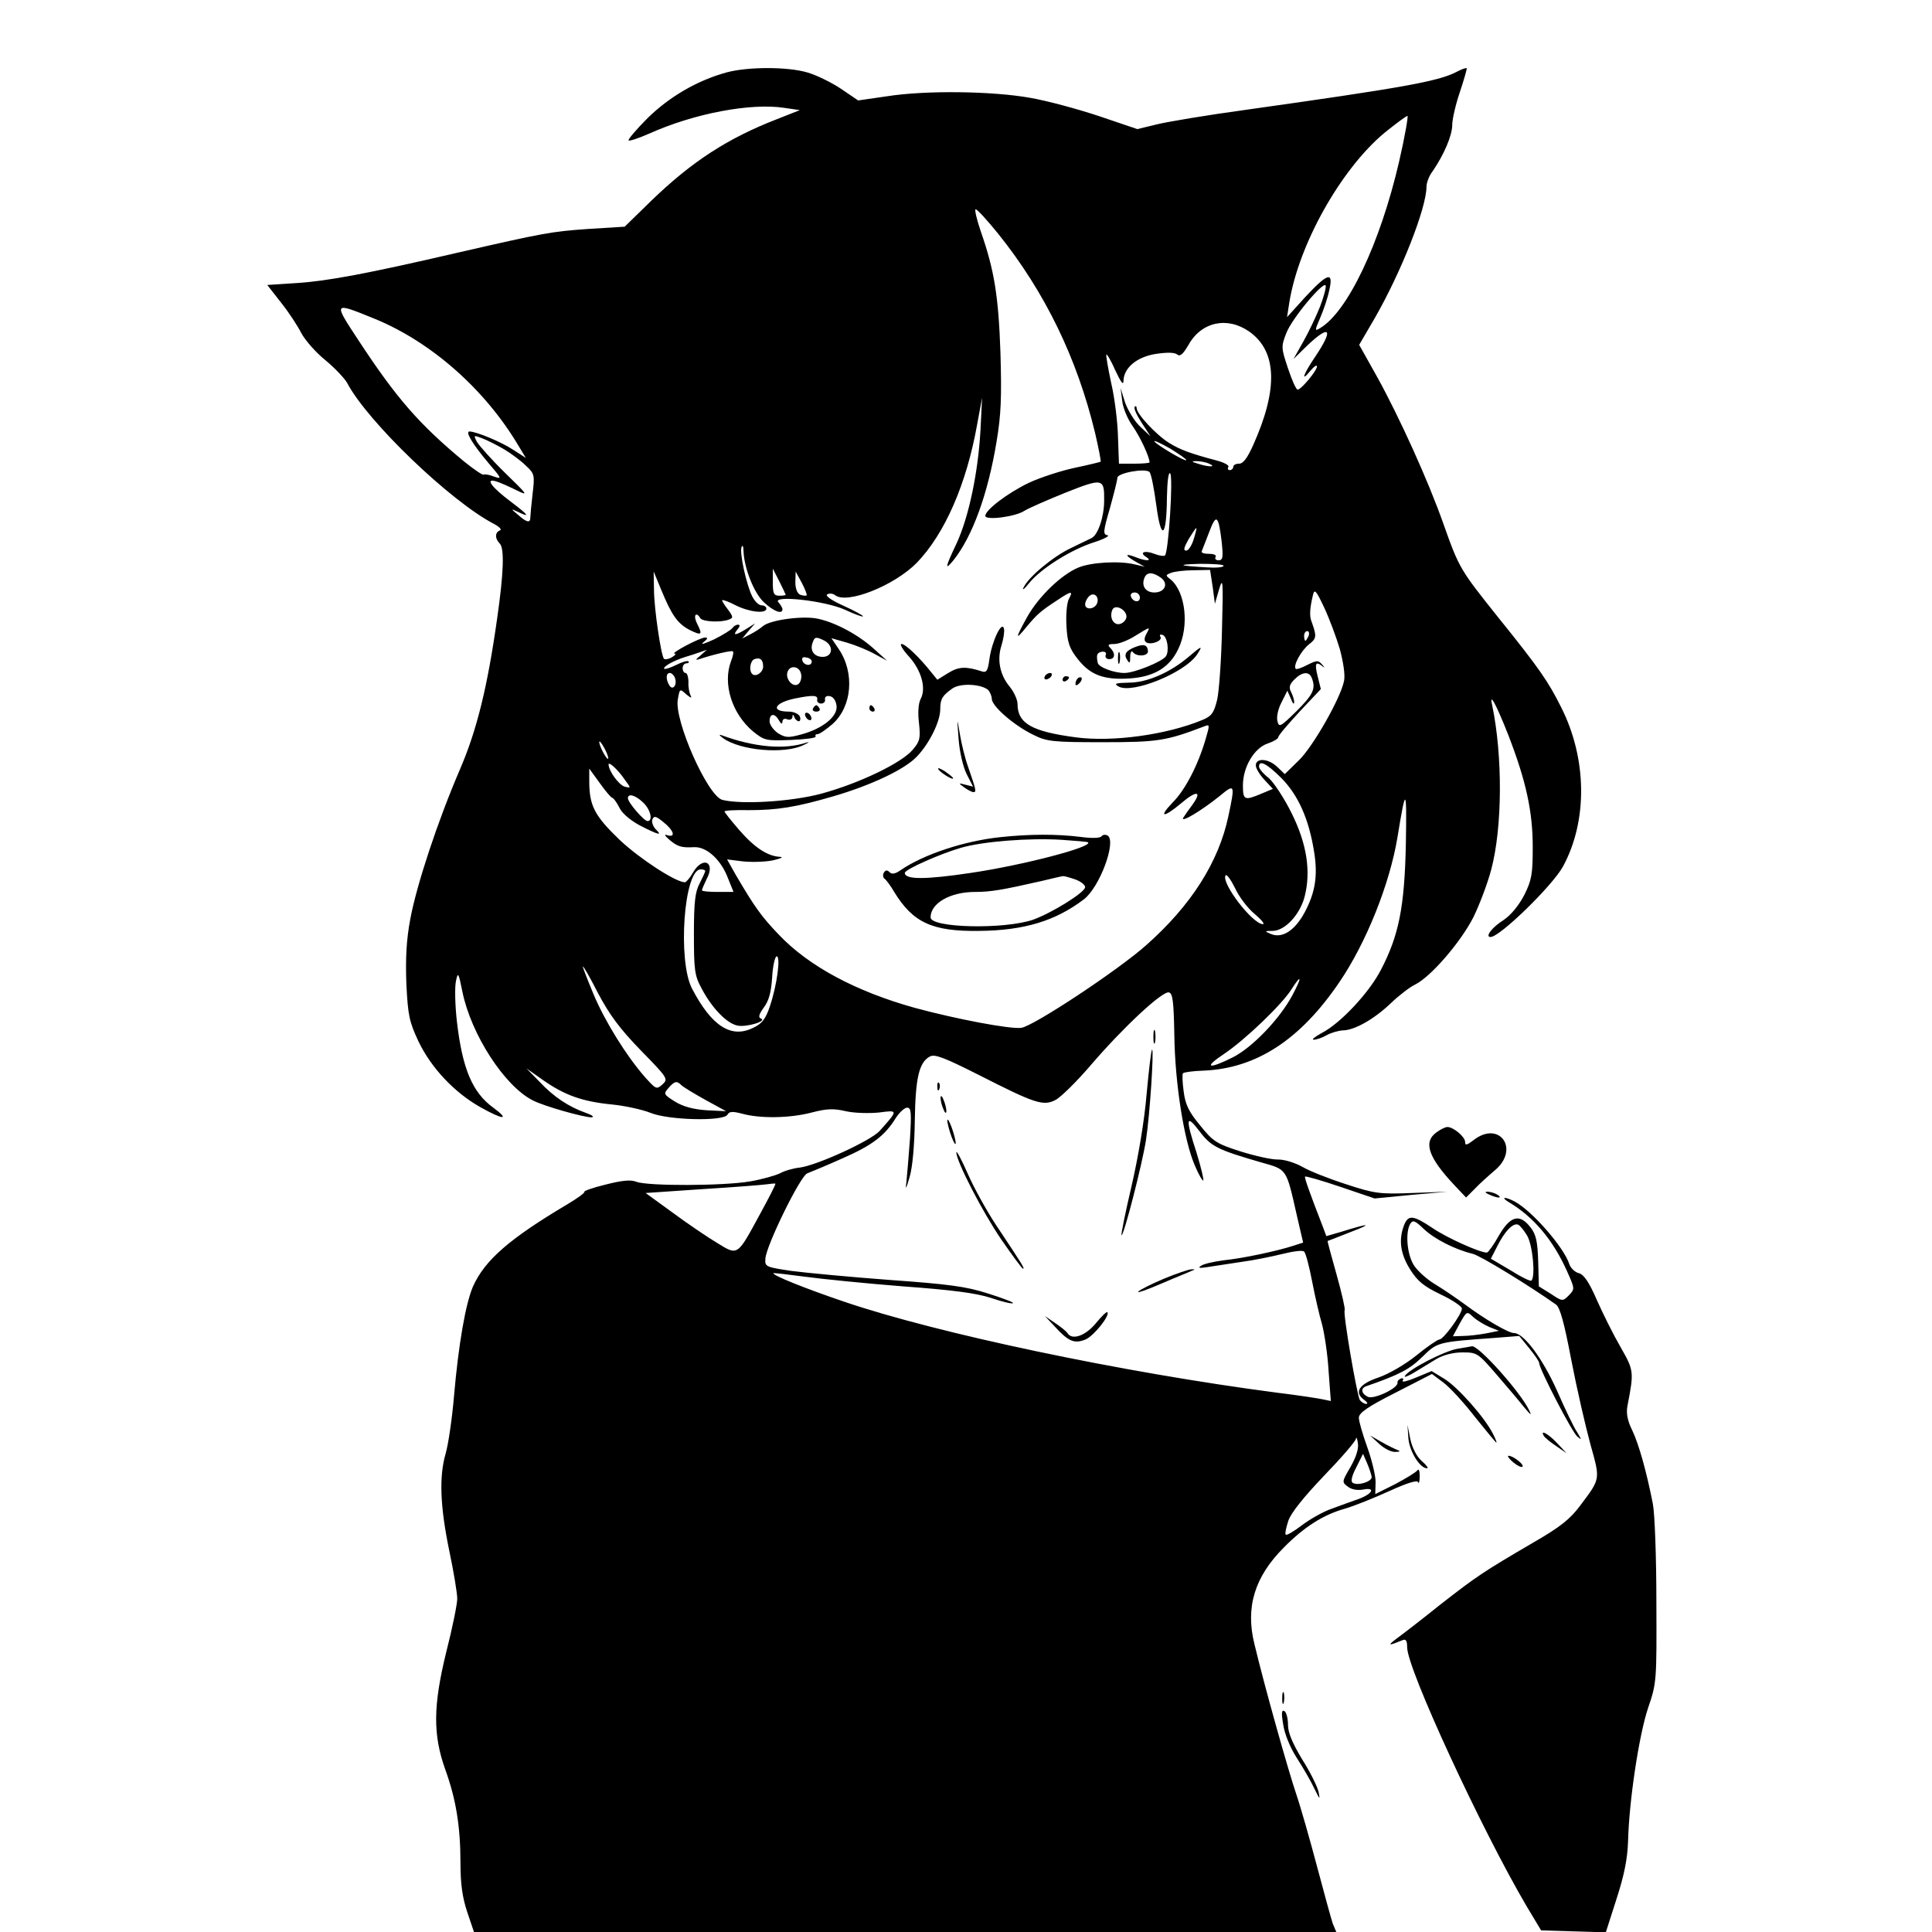 <?xml version="1.0" standalone="no"?>
<!DOCTYPE svg PUBLIC "-//W3C//DTD SVG 20010904//EN"
 "http://www.w3.org/TR/2001/REC-SVG-20010904/DTD/svg10.dtd">
<svg version="1.0" xmlns="http://www.w3.org/2000/svg"
 width="600pt" height="600pt" viewBox="0 0 600 600"
 preserveAspectRatio="xMidYMid meet">
<g transform="translate(0,600) scale(0.1,-0.1)"
fill="#000000" stroke="none">
<path d="M2256 5775 c-91 -25 -178 -76 -245 -142 -35 -35 -61 -66 -59 -69 3
-3 32 7 64 21 140 63 316 96 420 80 l48 -7 -71 -28 c-152 -59 -264 -131 -391
-254 l-82 -80 -113 -7 c-114 -8 -137 -12 -407 -74 -280 -65 -404 -88 -498 -94
l-92 -6 43 -55 c24 -30 52 -73 63 -95 12 -22 45 -60 75 -84 29 -24 59 -56 67
-70 62 -119 321 -368 456 -438 17 -9 25 -18 19 -20 -16 -6 -17 -25 -1 -41 15
-15 12 -93 -8 -232 -30 -213 -63 -347 -115 -468 -69 -160 -135 -359 -155 -467
-12 -64 -15 -122 -12 -201 5 -99 9 -117 38 -179 39 -81 110 -157 191 -203 71
-40 95 -42 41 -2 -65 47 -96 121 -113 267 -6 52 -7 109 -3 126 6 30 8 27 20
-33 27 -132 130 -292 218 -337 34 -18 158 -53 183 -53 10 1 2 7 -18 14 -53 19
-99 49 -144 97 l-40 41 51 -36 c67 -47 122 -67 214 -76 41 -4 95 -16 120 -26
56 -23 226 -27 239 -6 6 11 16 11 47 3 55 -15 146 -14 215 4 46 12 68 13 106
4 27 -6 72 -7 103 -4 60 8 60 8 2 -57 -28 -31 -195 -107 -248 -114 -20 -2 -48
-10 -62 -18 -15 -7 -57 -19 -93 -25 -80 -14 -318 -15 -353 -1 -18 7 -45 4 -96
-9 -38 -9 -68 -20 -65 -22 2 -3 -21 -20 -53 -39 -180 -107 -256 -173 -293
-255 -23 -53 -45 -179 -59 -340 -6 -71 -18 -152 -26 -179 -21 -72 -17 -165 11
-301 14 -66 25 -133 25 -150 0 -16 -15 -91 -34 -165 -41 -167 -42 -257 -3
-366 33 -91 47 -176 47 -290 0 -65 6 -107 21 -152 l21 -62 1339 0 1339 0 -11
26 c-5 15 -27 95 -49 178 -22 83 -51 185 -65 226 -25 74 -98 333 -129 463 -29
115 0 210 91 301 62 63 122 102 191 121 30 9 92 34 138 55 55 25 85 34 88 27
2 -7 5 2 5 18 0 17 -3 25 -7 19 -4 -6 -35 -25 -69 -43 l-62 -31 1 38 c0 20
-12 69 -26 108 -14 39 -26 80 -26 91 0 15 27 34 114 78 l113 58 36 -27 c20
-15 64 -63 98 -107 35 -43 64 -79 66 -79 2 0 -3 13 -11 28 -26 51 -107 142
-149 169 l-41 25 -48 -20 c-26 -11 -45 -16 -42 -10 4 6 1 9 -5 7 -7 -3 -12 -8
-11 -13 3 -17 -74 -53 -92 -44 -21 10 -23 27 -5 33 101 35 134 52 173 90 48
47 46 47 226 60 l76 6 31 -38 c17 -21 31 -41 31 -46 0 -18 103 -217 119 -229
14 -11 13 -10 -1 14 -10 14 -38 73 -63 130 -45 100 -103 178 -133 178 -18 0
-94 45 -154 90 -26 19 -67 47 -92 62 -25 15 -55 42 -66 60 -21 35 -26 102 -10
128 8 12 15 9 42 -17 33 -31 95 -63 152 -77 24 -6 176 -99 259 -158 12 -10 25
-57 47 -173 17 -88 44 -205 59 -260 31 -111 32 -106 -31 -190 -32 -43 -62 -67
-147 -116 -154 -90 -175 -104 -289 -193 -56 -45 -117 -92 -135 -105 -29 -22
-26 -23 18 -5 11 5 15 -1 15 -22 0 -67 232 -568 371 -804 l45 -75 100 -3 101
-3 33 103 c24 74 34 124 36 178 3 127 34 331 62 415 27 79 27 84 26 330 0 138
-5 275 -11 305 -19 97 -43 184 -64 228 -15 30 -19 53 -15 75 21 108 20 111
-21 183 -22 38 -55 104 -74 147 -24 55 -40 79 -56 83 -12 3 -25 16 -29 27 -16
52 -116 167 -171 196 -29 15 -44 14 -18 -2 78 -46 139 -119 182 -216 24 -54
24 -54 5 -74 -19 -19 -20 -19 -56 5 l-37 23 -2 77 c-2 60 -6 83 -23 105 -34
45 -63 38 -99 -24 -16 -29 -33 -52 -37 -53 -21 -1 -125 46 -169 76 -61 41 -76
42 -89 8 -17 -45 -11 -88 19 -136 23 -37 43 -53 95 -78 36 -17 66 -37 66 -44
0 -17 -57 -96 -70 -96 -5 0 -38 -22 -72 -50 -35 -28 -85 -57 -117 -68 -60 -20
-77 -46 -45 -69 10 -7 13 -13 7 -13 -7 0 -15 6 -20 12 -9 16 -53 270 -47 279
2 4 -9 53 -25 110 -16 57 -29 104 -28 105 1 0 34 13 72 28 71 27 58 28 -28 1
l-48 -14 -10 27 c-43 111 -59 156 -56 158 2 2 51 -12 110 -32 l106 -36 113 11
113 10 -109 -4 c-100 -4 -117 -2 -205 27 -53 17 -114 41 -136 54 -23 13 -56
23 -75 23 -19 -1 -72 11 -117 25 -75 24 -86 31 -126 81 -35 42 -46 65 -51 105
-4 29 -5 55 -2 57 3 3 31 7 64 8 164 7 300 96 421 274 84 123 157 306 181 451
26 160 29 157 26 -20 -4 -198 -22 -286 -78 -393 -37 -71 -125 -165 -183 -195
-22 -12 -33 -21 -25 -21 8 0 26 6 40 14 14 8 36 14 50 15 36 0 98 35 150 85
25 24 59 50 76 58 49 25 141 132 180 209 19 39 44 105 55 147 35 131 36 353 3
511 -10 44 13 2 51 -95 54 -140 75 -235 75 -345 0 -84 -3 -103 -26 -149 -17
-33 -41 -62 -64 -78 -37 -23 -59 -53 -41 -53 29 0 192 159 225 219 77 142 75
335 -6 495 -40 80 -69 122 -194 277 -119 149 -122 153 -171 291 -47 134 -137
332 -206 457 l-56 100 49 84 c82 143 160 341 160 407 0 12 8 34 19 48 35 51
61 111 61 144 0 18 11 65 24 103 13 39 22 71 21 73 -2 2 -16 -3 -33 -12 -56
-29 -169 -49 -652 -117 -118 -16 -243 -37 -276 -45 l-62 -15 -118 40 c-66 22
-162 48 -214 57 -117 21 -324 24 -445 5 l-90 -13 -53 36 c-30 20 -77 43 -105
51 -61 18 -184 18 -251 0z m2089 -277 c-59 -255 -161 -469 -247 -518 -15 -9
-15 -6 2 33 10 23 23 61 28 85 14 60 -4 55 -74 -20 l-57 -63 7 45 c29 181 160
414 295 527 36 29 68 53 72 53 3 0 -8 -64 -26 -142z m-1245 -224 c146 -182
245 -387 301 -619 11 -48 19 -88 17 -89 -2 -1 -38 -10 -81 -19 -42 -9 -107
-30 -143 -47 -66 -32 -134 -84 -134 -102 0 -15 94 -3 122 16 13 8 70 33 127
56 116 46 121 45 120 -25 0 -50 -19 -106 -39 -116 -8 -4 -37 -18 -64 -31 -55
-26 -131 -89 -147 -122 -6 -11 2 -6 17 13 37 46 132 105 202 127 31 10 50 20
41 22 -14 2 -13 12 8 84 12 44 23 86 23 94 0 15 87 31 100 18 5 -5 14 -51 21
-103 15 -114 32 -101 33 25 1 51 5 79 10 74 10 -10 -5 -244 -16 -255 -3 -3
-18 -1 -33 5 -31 12 -48 4 -25 -10 20 -13 -2 -13 -34 0 -34 13 -33 5 2 -15
l27 -15 -30 7 c-48 12 -137 7 -177 -10 -52 -22 -122 -89 -158 -153 -37 -67
-38 -75 -3 -32 33 40 46 51 95 83 46 31 52 31 37 4 -6 -13 -9 -48 -7 -84 3
-51 9 -69 36 -103 39 -49 81 -64 160 -59 76 5 124 34 151 91 35 71 23 177 -23
216 -17 13 -17 14 1 21 10 4 41 8 70 8 l51 1 8 -52 7 -53 13 45 c12 40 13 27
9 -125 -2 -93 -9 -192 -15 -218 -10 -41 -17 -51 -46 -63 -111 -46 -278 -69
-392 -54 -137 18 -182 43 -182 104 0 13 -11 37 -24 53 -31 37 -40 84 -26 128
6 19 10 43 8 52 -6 28 -37 -37 -45 -92 -5 -38 -9 -45 -24 -40 -49 16 -72 15
-104 -5 l-34 -21 -18 22 c-36 46 -81 89 -93 89 -7 0 3 -17 22 -38 40 -44 55
-100 37 -133 -7 -14 -9 -42 -5 -75 5 -47 3 -56 -20 -83 -35 -41 -166 -104
-284 -136 -94 -25 -249 -34 -307 -19 -46 13 -150 248 -138 312 6 34 6 34 27
15 12 -10 18 -12 13 -4 -4 8 -8 27 -7 42 0 16 -4 29 -9 29 -5 0 -9 7 -9 15 0
8 5 15 12 15 6 0 9 3 6 6 -4 3 -20 -2 -38 -11 -18 -9 -34 -14 -37 -12 -6 6 30
26 66 37 14 4 35 11 46 15 l20 7 -20 -18 c-16 -13 -16 -15 -3 -11 42 14 100
28 104 24 3 -2 0 -16 -6 -31 -26 -70 3 -162 68 -217 36 -29 40 -30 119 -27 44
2 79 6 76 11 -2 4 0 7 6 7 6 0 26 14 46 31 61 54 70 159 20 233 l-23 34 49
-14 c27 -8 66 -24 87 -36 l37 -20 -40 36 c-48 44 -119 82 -173 94 -46 11 -149
-3 -172 -22 -8 -7 -26 -19 -40 -26 l-25 -13 20 24 20 23 -27 -17 c-34 -21 -44
-22 -28 -2 8 9 9 15 2 15 -6 0 -14 -5 -17 -10 -4 -6 -30 -22 -58 -36 -29 -13
-43 -18 -33 -9 14 11 16 15 5 15 -17 -1 -108 -49 -94 -50 6 0 2 -5 -8 -11 -10
-6 -21 -8 -25 -5 -9 10 -31 157 -31 216 l-1 55 24 -58 c32 -78 51 -104 87
-123 38 -19 42 -16 24 19 -13 25 -4 40 10 17 7 -11 64 -14 89 -4 14 5 13 9 -4
32 -11 14 -19 27 -17 28 2 2 21 -5 42 -16 42 -21 95 -27 95 -10 0 6 -7 10 -15
10 -8 0 -21 12 -29 28 -18 36 -40 136 -33 153 3 8 6 2 6 -12 2 -54 33 -132 64
-160 30 -28 57 -38 57 -21 0 4 -6 14 -12 21 -25 24 144 6 207 -23 30 -14 55
-23 55 -20 0 3 -28 18 -61 33 -38 17 -57 31 -50 35 7 4 17 3 24 -2 36 -30 184
29 254 100 87 90 155 245 188 432 l15 81 -5 -100 c-7 -130 -36 -270 -74 -352
-36 -76 -38 -87 -10 -53 59 74 107 205 134 369 14 83 16 138 12 275 -6 176
-19 257 -61 377 -13 38 -20 69 -16 69 5 0 36 -34 70 -76z m1000 -225 c-12 -30
-35 -79 -52 -109 l-31 -55 44 43 c70 66 81 50 24 -35 -38 -56 -47 -83 -15 -44
11 13 20 19 20 13 0 -13 -49 -72 -60 -72 -5 0 -18 30 -30 66 -21 63 -22 67 -5
110 17 45 117 164 122 147 2 -6 -6 -35 -17 -64z m-2934 -40 c174 -72 340 -218
444 -393 l23 -38 -39 25 c-36 24 -115 57 -136 57 -14 0 10 -40 59 -98 41 -48
43 -51 17 -42 -15 6 -29 8 -32 6 -2 -3 -30 16 -61 41 -140 116 -210 197 -327
375 -80 122 -81 121 52 67z m2714 -39 c86 -61 90 -178 12 -352 -18 -40 -31
-58 -44 -58 -10 0 -18 -4 -18 -10 0 -5 -5 -10 -11 -10 -5 0 -8 4 -4 10 3 5
-14 14 -37 20 -79 21 -113 33 -148 55 -40 25 -100 90 -100 107 0 6 -3 8 -6 5
-4 -4 6 -26 21 -49 l28 -43 -32 30 c-17 16 -38 50 -47 75 l-14 45 5 -39 c2
-22 17 -58 33 -80 23 -33 52 -95 52 -112 0 -2 -21 -4 -48 -4 l-47 0 -3 83 c-1
45 -10 120 -21 167 -10 47 -17 87 -15 89 2 2 15 -20 28 -50 17 -36 25 -47 25
-32 1 41 42 75 101 84 34 5 58 5 66 -2 9 -7 18 1 35 30 40 72 121 89 189 41z
m-2315 -365 c22 -13 53 -36 68 -51 27 -25 28 -29 21 -88 -4 -33 -7 -67 -7 -73
0 -18 -11 -16 -38 8 -23 19 -23 20 -2 10 41 -20 35 -11 -18 29 -63 47 -84 76
-48 65 13 -4 42 -17 64 -28 37 -18 34 -14 -36 54 -42 41 -81 85 -88 97 -11 21
-10 21 16 11 16 -6 46 -21 68 -34z m2119 -34 c-4 -5 -91 47 -99 58 -3 5 19 -5
49 -22 29 -18 52 -34 50 -36z m71 -11 c25 -11 -1 -11 -35 0 -20 6 -21 8 -5 8
11 0 29 -3 40 -8z m39 -242 c5 -49 4 -58 -10 -58 -8 0 -12 5 -9 10 4 6 -5 10
-20 10 -15 0 -25 3 -23 8 2 4 12 31 23 59 22 59 29 54 39 -29z m-87 7 c-6 -19
-16 -35 -23 -35 -10 0 -7 10 7 35 12 19 22 35 24 35 2 0 -2 -16 -8 -35z m93
-82 c0 -5 -24 -7 -52 -5 -89 5 -97 9 -20 11 39 0 72 -2 72 -6z m-1360 -90 c0
-2 -9 -3 -20 -3 -17 0 -20 7 -20 42 l0 42 20 -39 c11 -22 20 -41 20 -42z m65
-2 c-2 -2 -11 -1 -20 2 -9 4 -15 19 -15 39 l1 33 19 -35 c10 -19 17 -37 15
-39z m1100 55 c25 -18 13 -46 -20 -46 -27 0 -41 20 -31 45 7 19 26 19 51 1z
m556 -222 c11 -41 17 -81 13 -99 -11 -54 -96 -203 -140 -246 l-44 -43 -23 22
c-28 27 -67 29 -67 5 0 -9 12 -29 27 -45 l26 -28 -36 -15 c-52 -22 -57 -20
-57 26 0 57 35 116 77 130 18 6 33 15 33 20 0 5 30 40 66 79 l66 70 -10 40
c-10 40 -6 48 16 30 7 -5 6 -3 -2 6 -12 14 -16 14 -46 -1 -17 -9 -34 -15 -36
-12 -9 9 16 55 40 75 25 19 26 25 9 72 -7 17 -5 42 4 80 5 22 9 19 35 -36 16
-34 38 -93 49 -130z m-754 142 c-8 -19 -37 -21 -37 -3 0 7 5 18 12 25 15 15
33 -1 25 -22z m133 18 c0 -17 -22 -14 -28 4 -2 7 3 12 12 12 9 0 16 -7 16 -16z
m-42 -62 c-2 -9 -11 -18 -21 -20 -19 -4 -32 20 -23 43 8 22 48 0 44 -23z m62
-51 c-7 -13 -7 -22 0 -26 15 -9 51 5 44 17 -4 6 -1 9 7 6 14 -5 21 -49 10 -66
-12 -17 -98 -52 -129 -52 -33 0 -81 18 -83 32 -5 25 -2 31 13 34 10 1 15 -3
12 -10 -3 -7 2 -13 11 -13 18 0 20 18 3 35 -9 9 -7 12 13 12 13 0 42 11 64 25
49 30 48 30 35 6z m504 -6 c-4 -8 -8 -15 -10 -15 -2 0 -4 7 -4 15 0 8 4 15 10
15 5 0 7 -7 4 -15z m-1503 -15 c29 -16 25 -50 -6 -50 -27 0 -41 20 -31 45 6
18 11 18 37 5z m-191 -80 c0 -18 -23 -34 -34 -23 -11 11 -6 41 7 46 17 6 27
-1 27 -23z m151 15 c-1 -15 -24 -12 -29 3 -3 9 2 13 12 10 10 -1 17 -7 17 -13z
m-33 -39 c2 -10 -1 -23 -7 -29 -16 -16 -44 14 -35 37 8 22 38 17 42 -8z m-392
-11 c8 -21 -6 -41 -17 -24 -12 19 -11 39 1 39 6 0 13 -7 16 -15z m1978 -1 c13
-33 4 -51 -48 -103 -50 -49 -54 -51 -59 -30 -3 13 2 37 13 58 l18 36 11 -25
c5 -14 10 -19 10 -12 1 7 -4 22 -9 32 -8 15 -6 24 10 40 24 24 46 26 54 4z
m-1006 -36 c6 -6 12 -19 12 -28 0 -23 69 -83 129 -112 42 -21 60 -23 216 -23
171 0 197 4 317 50 15 6 15 3 2 -41 -24 -82 -64 -158 -102 -196 -46 -48 -29
-49 27 -2 47 40 65 38 35 -4 -11 -15 -24 -33 -29 -41 -11 -19 56 21 113 67 47
39 48 37 27 -62 -30 -143 -116 -278 -255 -401 -86 -77 -349 -251 -388 -257
-33 -5 -202 27 -331 62 -183 51 -329 129 -422 227 -54 56 -76 87 -134 186
l-27 48 48 -6 c27 -3 69 -2 94 3 25 6 35 10 22 11 -38 2 -78 28 -126 83 -25
29 -46 55 -46 58 0 3 34 5 76 4 87 0 146 9 262 43 117 34 223 84 260 124 39
41 72 109 72 146 0 33 7 43 38 65 25 17 87 14 110 -4z m-530 -30 c-2 -7 4 -13
12 -13 8 0 14 6 12 13 -1 8 5 12 15 10 11 -2 19 -14 21 -30 4 -33 -43 -71
-110 -89 -40 -11 -49 -10 -72 4 -14 10 -26 26 -26 37 0 25 16 26 29 3 7 -12
10 -13 11 -4 0 7 6 11 15 7 8 -3 15 0 16 7 0 9 2 9 6 0 2 -7 9 -13 14 -13 4 0
6 7 3 15 -4 8 -19 15 -34 15 -59 0 -45 28 20 41 55 11 70 10 68 -3z m-649
-183 c0 -5 -6 1 -14 15 -8 14 -14 30 -14 35 0 6 6 -1 14 -15 8 -14 14 -29 14
-35z m51 -66 c20 -27 20 -27 0 -22 -18 5 -50 49 -50 69 0 10 29 -16 50 -47z
m2040 4 c52 -53 85 -127 101 -228 12 -74 4 -126 -29 -188 -30 -56 -69 -82
-104 -68 -22 9 -22 10 5 10 38 1 83 50 98 104 21 79 8 165 -39 260 -23 47 -56
97 -72 111 -17 13 -30 29 -30 35 0 22 24 10 70 -36z m-2078 -61 c5 -2 15 -17
23 -33 9 -17 36 -39 65 -54 57 -29 68 -31 46 -10 -8 9 -13 22 -10 30 5 12 11
11 34 -8 32 -25 40 -49 13 -41 -12 4 -9 -1 7 -15 25 -21 38 -24 75 -22 37 2
79 -34 102 -87 l21 -52 -49 0 c-27 0 -49 2 -49 5 0 4 7 19 15 36 28 53 -13 71
-43 19 -9 -16 -21 -30 -25 -30 -28 0 -139 72 -202 131 -78 75 -95 106 -95 183
l0 39 32 -44 c17 -24 35 -46 40 -47z m95 -14 c23 -21 32 -58 14 -58 -11 0 -61
58 -61 71 0 16 23 10 47 -13z m193 -213 c0 -4 -8 -20 -17 -38 -14 -26 -18 -57
-18 -157 0 -112 2 -130 24 -170 31 -59 77 -108 111 -115 28 -6 94 14 73 22 -9
3 -6 13 9 34 16 21 23 48 26 94 2 36 9 65 14 65 13 0 1 -90 -21 -155 -13 -39
-24 -54 -52 -67 -68 -34 -129 5 -190 122 -45 87 -25 370 27 370 8 0 14 -2 14
-5z m1706 -133 c21 -18 33 -32 26 -32 -32 0 -130 128 -116 151 3 6 16 -12 29
-38 12 -27 40 -64 61 -81z m-1906 -424 c84 -86 86 -89 67 -106 -18 -16 -20
-15 -54 23 -58 66 -125 174 -160 258 -18 43 -33 82 -33 85 1 4 22 -33 47 -82
36 -68 68 -111 133 -178z m2023 170 c-40 -74 -125 -162 -185 -192 -76 -38 -91
-32 -28 10 65 43 182 155 211 202 32 50 33 38 2 -20z m-366 -123 c2 -150 30
-326 63 -403 12 -29 25 -51 27 -48 2 2 -7 41 -21 86 -35 108 -33 122 9 67 36
-48 57 -58 192 -97 81 -23 77 -17 111 -167 l19 -82 -31 -10 c-49 -16 -156 -39
-216 -45 -30 -4 -62 -11 -70 -17 -11 -7 -5 -8 20 -4 19 3 67 10 105 16 39 5
96 17 129 25 32 8 62 12 66 7 5 -4 16 -46 25 -93 9 -47 23 -107 31 -134 7 -27
17 -91 20 -143 l7 -94 -24 5 c-13 3 -78 13 -144 21 -481 63 -1055 184 -1345
283 -118 40 -223 82 -218 88 2 1 46 -4 98 -11 52 -7 190 -21 305 -30 151 -11
228 -21 273 -36 35 -12 65 -19 68 -16 3 2 -33 16 -78 30 -68 22 -124 29 -305
42 -121 9 -259 22 -305 28 -80 12 -83 13 -81 38 2 40 109 258 130 265 10 4 59
24 108 46 94 41 133 71 167 126 11 17 27 32 35 32 13 0 14 -14 9 -97 -4 -54
-9 -114 -11 -133 -4 -27 -1 -24 10 15 9 31 15 98 16 175 2 132 13 181 47 199
15 8 44 -3 153 -58 173 -88 199 -97 237 -77 16 8 67 58 112 111 99 115 219
227 240 223 12 -3 15 -26 17 -133z m-1531 -155 c6 -6 39 -26 75 -46 l64 -35
-61 3 c-41 3 -72 11 -98 27 -35 22 -36 24 -20 42 19 22 26 23 40 9z m244 -401
c-71 -131 -68 -129 -133 -89 -30 18 -92 60 -138 94 l-84 61 176 12 c97 6 187
13 200 15 13 2 25 3 27 2 2 -1 -20 -44 -48 -95z m2383 -67 c17 -30 26 -126 13
-139 -3 -3 -32 11 -65 32 l-61 36 20 39 c23 46 48 72 64 67 6 -2 19 -18 29
-35z m-118 -283 l30 -12 -40 -8 c-22 -4 -54 -8 -72 -8 l-31 -1 21 39 c22 39
22 40 42 21 11 -10 34 -24 50 -31z m-431 -435 c-27 -46 -27 -47 -8 -61 11 -9
30 -12 47 -9 40 8 30 -13 -13 -29 -19 -7 -57 -20 -83 -30 -27 -9 -69 -33 -94
-52 -25 -19 -47 -32 -50 -29 -3 2 1 22 8 43 8 24 47 73 111 140 54 56 99 108
99 115 1 7 4 1 6 -14 3 -18 -6 -44 -23 -74z m66 -31 c0 -15 -44 -28 -59 -18
-7 4 -3 21 11 48 l21 42 13 -30 c7 -16 13 -36 14 -42z"/>
<path d="M3690 3959 c-57 -48 -128 -79 -184 -79 -42 -1 -48 -3 -32 -12 42 -24
207 43 244 100 19 29 14 27 -28 -9z"/>
<path d="M3245 3900 c-3 -5 -2 -10 4 -10 5 0 13 5 16 10 3 6 2 10 -4 10 -5 0
-13 -4 -16 -10z"/>
<path d="M3300 3889 c0 -5 5 -7 10 -4 6 3 10 8 10 11 0 2 -4 4 -10 4 -5 0 -10
-5 -10 -11z"/>
<path d="M3347 3893 c-4 -3 -7 -11 -7 -17 0 -6 5 -5 12 2 6 6 9 14 7 17 -3 3
-9 2 -12 -2z"/>
<path d="M2700 3800 c0 -5 5 -10 11 -10 5 0 7 5 4 10 -3 6 -8 10 -11 10 -2 0
-4 -4 -4 -10z"/>
<path d="M2245 3708 c53 -39 191 -51 250 -22 17 8 21 11 10 8 -68 -23 -162
-15 -265 23 -8 3 -6 -1 5 -9z"/>
<path d="M3524 3990 c-28 -11 -35 -23 -23 -40 7 -12 9 -9 9 10 0 14 4 21 8 15
12 -16 50 -13 47 4 -2 19 -14 22 -41 11z"/>
<path d="M3472 3955 c0 -16 2 -22 5 -12 2 9 2 23 0 30 -3 6 -5 -1 -5 -18z"/>
<path d="M2977 3705 c3 -40 14 -87 25 -109 l20 -39 -24 6 c-22 6 -22 5 -4 -8
11 -8 24 -15 29 -15 10 0 9 5 -17 80 -9 25 -20 70 -25 100 -9 54 -9 53 -4 -15z"/>
<path d="M2914 3611 c7 -11 46 -35 46 -28 0 3 -12 12 -26 22 -15 9 -23 12 -20
6z"/>
<path d="M3105 3400 c-111 -12 -235 -53 -306 -101 -18 -13 -29 -15 -36 -8 -8
8 -13 7 -18 -1 -4 -7 -3 -15 2 -19 5 -3 19 -22 30 -41 58 -95 118 -123 263
-121 140 1 238 31 326 98 49 37 102 180 74 198 -7 4 -15 3 -19 -2 -4 -6 -29
-7 -66 -2 -73 9 -157 9 -250 -1z m274 -16 c16 -14 -202 -71 -365 -95 -140 -21
-204 -21 -204 0 0 11 109 59 174 78 68 20 213 31 311 25 44 -3 82 -6 84 -8z
m-40 -115 c17 -6 31 -17 31 -24 0 -16 -101 -79 -161 -101 -89 -31 -319 -26
-319 7 0 44 61 79 138 79 48 0 84 6 207 34 33 8 63 15 66 15 3 1 20 -4 38 -10z"/>
<path d="M2525 3800 c-3 -5 1 -10 10 -10 9 0 13 5 10 10 -3 6 -8 10 -10 10 -2
0 -7 -4 -10 -10z"/>
<path d="M2500 3781 c0 -5 5 -13 10 -16 6 -3 10 -2 10 4 0 5 -4 13 -10 16 -5
3 -10 2 -10 -4z"/>
<path d="M3582 2780 c0 -19 2 -27 5 -17 2 9 2 25 0 35 -3 9 -5 1 -5 -18z"/>
<path d="M3561 2603 c-7 -84 -26 -196 -47 -287 -19 -81 -33 -150 -31 -152 6
-6 65 223 76 296 12 77 25 280 19 280 -3 0 -10 -62 -17 -137z"/>
<path d="M2911 2624 c0 -11 3 -14 6 -6 3 7 2 16 -1 19 -3 4 -6 -2 -5 -13z"/>
<path d="M2921 2590 c0 -8 4 -24 9 -35 5 -13 9 -14 9 -5 0 8 -4 24 -9 35 -5
13 -9 14 -9 5z"/>
<path d="M2942 2520 c0 -8 6 -31 13 -50 7 -19 13 -28 13 -20 0 8 -6 31 -13 50
-7 19 -13 28 -13 20z"/>
<path d="M2970 2421 c0 -27 80 -183 140 -271 34 -49 64 -90 67 -90 6 0 0 10
-84 136 -29 44 -69 116 -88 160 -19 43 -35 73 -35 65z"/>
<path d="M3615 2029 c-38 -16 -74 -34 -80 -40 -5 -6 26 5 70 24 44 19 87 36
95 40 13 5 13 5 0 5 -8 0 -46 -13 -85 -29z"/>
<path d="M3402 1889 c-32 -38 -73 -52 -87 -29 -3 5 -20 19 -38 31 l-32 22 30
-32 c43 -47 61 -55 96 -41 26 11 77 75 68 85 -3 2 -19 -14 -37 -36z"/>
<path d="M4462 2484 c-43 -30 -27 -78 56 -166 l35 -37 27 27 c14 15 43 41 63
58 78 66 13 156 -67 93 -21 -16 -26 -17 -26 -5 0 15 -36 46 -55 46 -6 0 -21
-7 -33 -16z"/>
<path d="M4625 2290 c27 -12 43 -12 25 0 -8 5 -22 9 -30 9 -10 0 -8 -3 5 -9z"/>
<path d="M4525 1811 c-40 -7 -149 -63 -162 -84 -3 -6 9 -1 28 10 19 12 50 30
69 42 22 13 52 21 82 21 45 0 48 -2 105 -68 32 -37 71 -83 86 -102 21 -25 25
-28 16 -10 -27 57 -158 203 -178 199 -3 -1 -24 -4 -46 -8z"/>
<path d="M4374 1532 c4 -41 36 -92 58 -92 5 0 -2 10 -17 23 -15 13 -29 40 -35
67 l-9 45 3 -43z"/>
<path d="M4795 1540 c3 -5 20 -19 38 -31 l32 -22 -29 31 c-28 30 -55 44 -41
22z"/>
<path d="M4283 1516 c15 -14 38 -26 50 -25 15 0 17 2 7 6 -8 3 -31 14 -50 25
l-35 20 28 -26z"/>
<path d="M4699 1459 c13 -11 26 -17 29 -14 7 6 -29 34 -43 34 -5 0 1 -9 14
-20z"/>
<path d="M3982 725 c0 -16 2 -22 5 -12 2 9 2 23 0 30 -3 6 -5 -1 -5 -18z"/>
<path d="M3985 645 c4 -29 21 -71 42 -104 20 -31 45 -74 55 -96 17 -34 18 -36
13 -10 -4 17 -26 62 -51 101 -30 50 -44 83 -44 107 0 20 -5 39 -11 43 -9 5
-10 -6 -4 -41z"/>
</g>
</svg>
